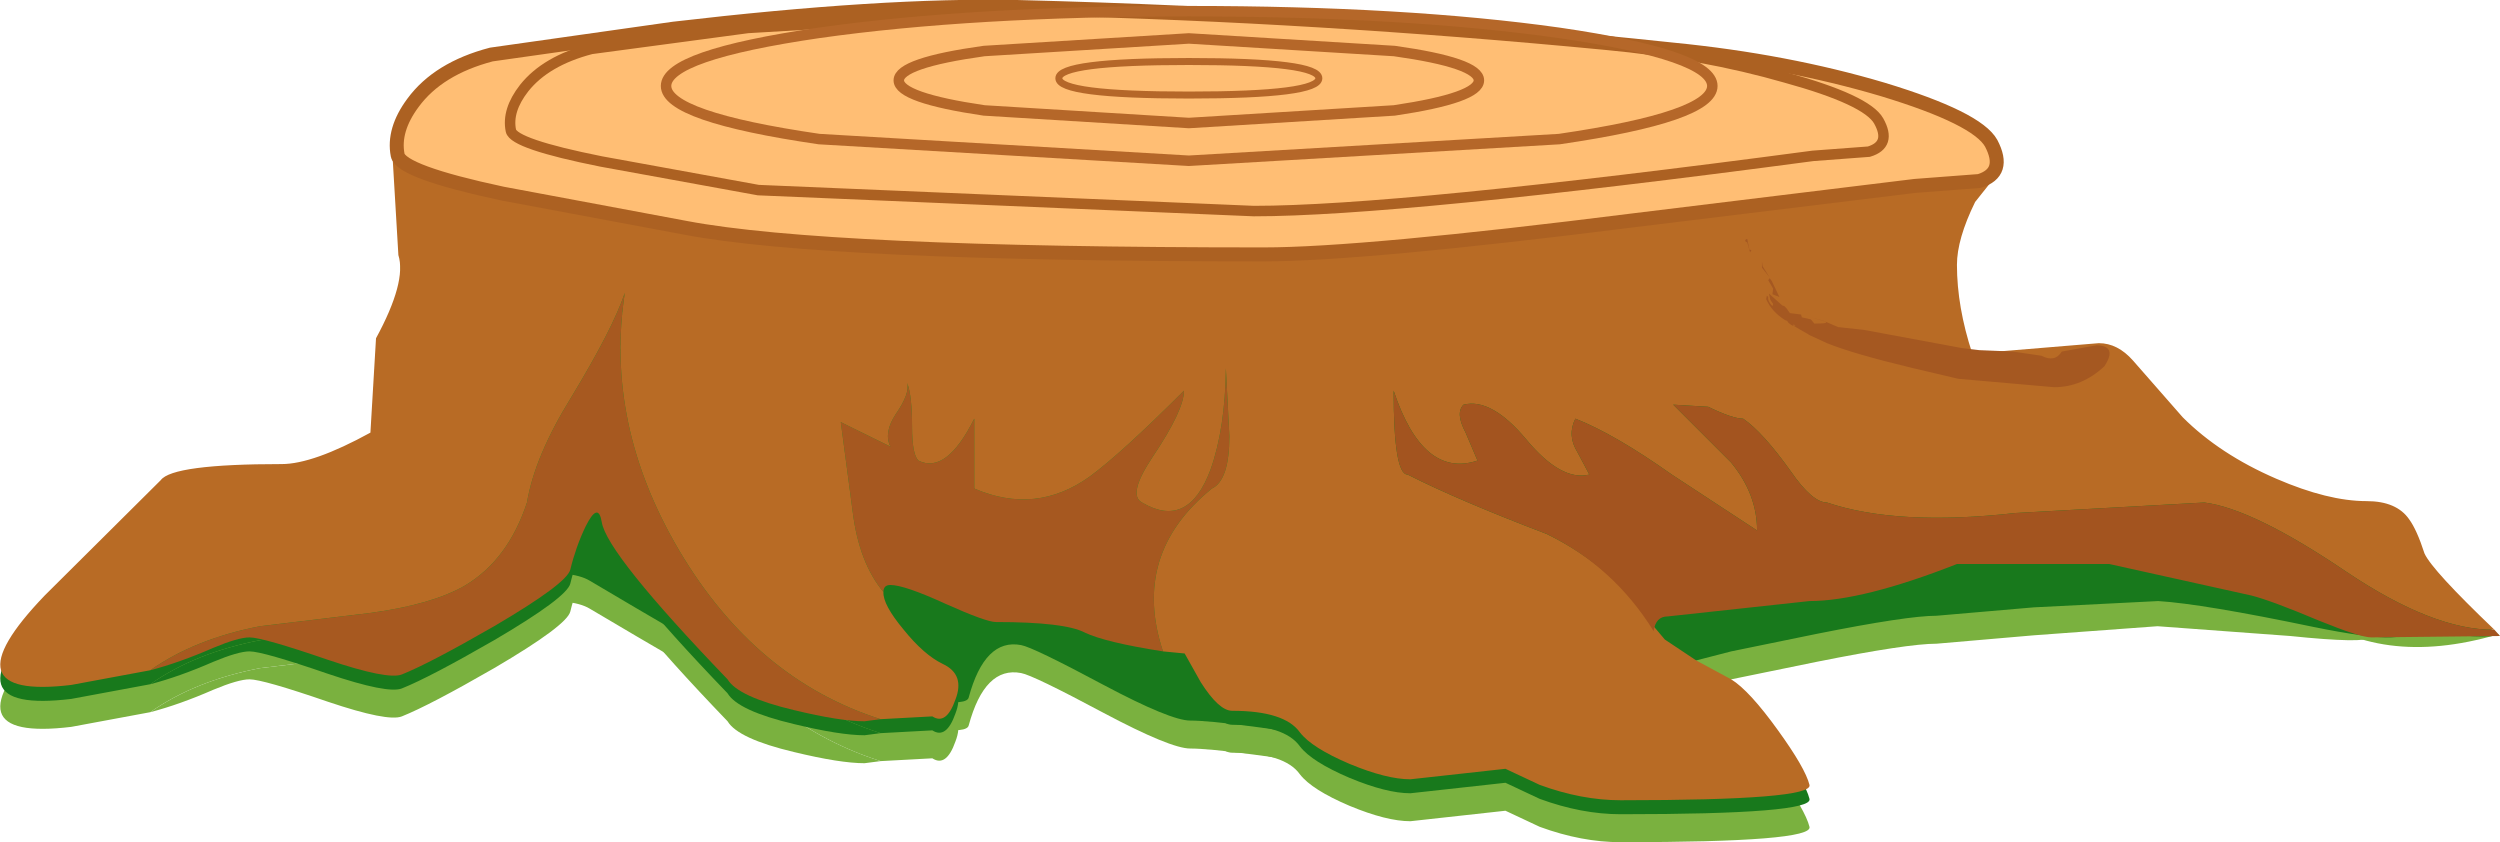 <?xml version="1.0" encoding="UTF-8" standalone="no"?>
<svg xmlns:xlink="http://www.w3.org/1999/xlink" height="180.75px" width="536.55px" xmlns="http://www.w3.org/2000/svg">
  <g transform="matrix(3.0, 0.0, 0.0, 3.0, -972.3, -718.8)">
    <path d="M422.2 294.85 Q411.75 293.15 409.25 293.15 407.85 293.15 403.05 290.6 398.0 287.9 397.15 287.75 394.55 287.25 393.4 291.5 393.15 292.55 384.4 290.4 L374.25 287.75 Q373.9 287.65 366.3 283.15 365.0 282.35 361.4 282.7 L358.0 283.15 367.15 266.5 402.2 267.75 444.3 268.15 Q494.75 284.4 493.75 285.2 493.25 285.65 487.95 285.1 L478.45 284.4 469.6 285.05 462.65 285.65 Q460.55 285.65 454.05 286.95 L447.95 288.2 422.2 294.85" fill="#7ab13f" fill-rule="evenodd" stroke="none"/>
    <path d="M339.35 288.95 Q336.95 290.0 334.85 290.55 338.05 288.3 342.7 287.4 L350.6 286.45 Q355.0 285.85 357.35 284.5 360.45 282.65 361.8 278.55 362.35 275.25 364.95 271.05 367.95 266.1 368.8 263.55 367.35 272.95 372.7 282.0 378.15 291.2 387.1 294.05 L385.95 294.2 Q384.2 294.2 380.9 293.4 376.9 292.45 376.15 291.2 367.5 282.2 367.15 279.95 366.9 278.45 366.0 280.25 365.3 281.7 364.9 283.35 364.65 284.35 359.45 287.4 354.85 290.05 352.85 290.85 351.85 291.25 347.55 289.8 342.9 288.2 341.95 288.2 341.15 288.2 339.35 288.95" fill="#7ab13f" fill-rule="evenodd" stroke="none"/>
    <path d="M410.7 276.2 Q411.75 273.25 411.8 268.95 L412.05 273.8 Q412.05 276.95 410.8 277.55 405.0 282.25 407.3 289.2 403.15 288.55 401.7 287.85 400.25 287.1 395.35 287.1 394.65 287.1 391.75 285.8 388.8 284.45 387.8 284.45 387.3 284.45 387.3 284.95 385.55 282.85 385.1 279.2 L384.25 272.8 387.8 274.55 Q387.3 273.55 388.2 272.2 389.2 270.75 389.0 270.0 389.35 270.9 389.35 273.15 389.35 275.1 389.8 275.55 391.8 276.55 393.8 272.55 L393.8 277.55 Q398.2 279.45 402.05 276.7 404.3 275.05 408.8 270.55 408.8 271.95 406.55 275.3 404.75 278.0 405.8 278.55 409.1 280.5 410.7 276.2" fill="#7ab13f" fill-rule="evenodd" stroke="none"/>
    <path d="M417.1 295.0 Q416.0 293.45 412.25 293.45 411.3 293.45 410.0 291.4 L408.85 289.35 407.3 289.2 Q405.0 282.25 410.8 277.55 412.05 276.95 412.05 273.8 L411.8 268.95 Q411.75 273.25 410.7 276.2 409.1 280.5 405.8 278.55 404.75 278.0 406.55 275.3 408.8 271.95 408.8 270.55 404.3 275.05 402.05 276.7 398.2 279.45 393.8 277.55 L393.8 272.55 Q391.8 276.55 389.8 275.55 389.35 275.1 389.35 273.15 389.35 270.9 389.0 270.0 389.2 270.75 388.2 272.2 387.3 273.55 387.8 274.55 L384.25 272.8 385.1 279.2 Q385.55 282.85 387.3 284.95 387.25 285.85 388.75 287.65 390.2 289.45 391.55 290.1 393.15 290.85 392.45 292.65 391.8 294.5 390.8 293.85 L387.1 294.05 Q378.15 291.2 372.7 282.0 367.35 272.95 368.8 263.55 367.95 266.1 364.95 271.05 362.35 275.25 361.8 278.55 360.45 282.65 357.35 284.5 355.0 285.85 350.6 286.45 L342.7 287.4 Q338.05 288.3 334.85 290.55 L329.2 291.6 Q320.1 292.7 327.3 285.2 L335.6 276.95 Q336.45 275.8 344.25 275.8 346.5 275.8 350.6 273.55 L351.0 266.8 Q353.25 262.3 352.85 260.8 L352.5 253.25 450.55 251.4 464.15 253.8 463.15 256.9 Q464.1 259.7 464.1 261.55 464.1 264.55 465.2 267.9 L474.25 267.15 Q475.6 267.15 476.7 268.4 L480.25 272.45 Q482.9 275.1 486.95 276.85 490.65 278.45 493.4 278.45 495.55 278.45 496.45 279.75 497.0 280.5 497.55 282.2 498.1 283.4 502.75 285.0 494.35 287.45 488.8 283.15 483.25 278.85 480.85 278.55 L468.3 279.3 Q459.85 280.25 454.8 278.55 453.75 278.55 452.2 276.3 450.2 273.5 448.8 272.55 448.05 272.55 446.3 271.7 L443.8 271.55 447.95 275.7 Q449.8 277.95 449.8 280.55 L443.7 276.55 Q439.6 273.65 436.8 272.55 436.2 273.75 436.95 274.95 L437.8 276.55 Q435.8 277.05 433.3 274.05 430.8 271.05 428.8 271.55 428.2 272.15 428.95 273.55 L429.8 275.55 Q425.9 276.85 423.8 270.55 423.8 276.55 424.8 276.55 428.45 278.4 434.75 280.8 439.55 283.15 441.15 287.4 439.65 288.15 439.65 288.95 439.65 289.55 443.1 290.1 447.1 290.7 447.95 291.2 449.25 292.0 451.3 294.85 453.25 297.55 453.55 298.75 453.85 299.85 440.05 299.85 437.25 299.85 434.25 298.75 L431.8 297.6 425.0 298.35 Q423.3 298.35 420.65 297.25 417.95 296.1 417.1 295.0" fill="#7ab13f" fill-rule="evenodd" stroke="none"/>
    <path d="M422.2 292.85 Q411.75 291.15 409.25 291.15 407.85 291.15 403.05 288.6 398.0 285.9 397.15 285.75 394.55 285.25 393.4 289.5 393.15 290.55 384.4 288.4 L374.25 285.75 Q373.9 285.65 366.3 281.15 365.0 280.35 361.4 280.7 L358.0 281.15 367.15 264.5 402.2 265.75 444.3 266.15 Q494.75 282.4 496.1 284.25 497.45 286.05 489.6 284.45 481.7 282.8 478.5 282.6 L469.6 283.05 462.65 283.65 Q460.55 283.65 454.05 284.95 L447.95 286.2 422.2 292.85" fill="#18791c" fill-rule="evenodd" stroke="none"/>
    <path d="M339.35 286.95 Q336.95 288.0 334.85 288.55 338.05 286.3 342.7 285.4 L350.6 284.45 Q355.0 283.85 357.35 282.5 360.45 280.65 361.8 276.55 362.35 273.25 364.95 269.05 367.95 264.1 368.8 261.55 367.35 270.95 372.7 280.0 378.15 289.2 387.1 292.05 L385.95 292.2 Q384.2 292.2 380.9 291.4 376.9 290.45 376.15 289.2 367.5 280.2 367.15 277.95 366.9 276.45 366.0 278.25 365.3 279.7 364.9 281.35 364.65 282.35 359.45 285.4 354.85 288.05 352.85 288.85 351.85 289.25 347.55 287.8 342.9 286.2 341.95 286.2 341.15 286.2 339.35 286.95" fill="#18791c" fill-rule="evenodd" stroke="none"/>
    <path d="M410.7 274.2 Q411.75 271.25 411.8 266.95 L412.05 271.8 Q412.05 274.95 410.8 275.55 405.0 280.25 407.3 287.2 403.15 286.55 401.7 285.85 400.25 285.1 395.35 285.1 394.65 285.1 391.75 283.8 388.8 282.45 387.8 282.45 387.3 282.45 387.3 282.95 385.55 280.85 385.1 277.2 L384.25 270.8 387.8 272.55 Q387.3 271.55 388.2 270.2 389.2 268.75 389.0 268.0 389.35 268.9 389.35 271.15 389.35 273.1 389.8 273.55 391.8 274.55 393.8 270.55 L393.8 275.55 Q398.2 277.45 402.05 274.7 404.3 273.05 408.8 268.55 408.8 269.95 406.55 273.3 404.75 276.0 405.8 276.55 409.1 278.5 410.7 274.2" fill="#18791c" fill-rule="evenodd" stroke="none"/>
    <path d="M433.3 272.05 Q430.8 269.05 428.8 269.55 428.2 270.15 428.95 271.55 L429.8 273.55 Q425.9 274.85 423.8 268.55 423.8 274.55 424.8 274.55 428.45 276.4 434.75 278.8 439.55 281.15 441.15 285.4 439.65 286.15 439.65 286.95 439.65 287.55 443.1 288.1 447.1 288.7 447.95 289.2 449.25 290.0 451.3 292.85 453.25 295.55 453.55 296.75 453.85 297.85 440.05 297.85 437.25 297.85 434.25 296.75 L431.8 295.6 425.0 296.35 Q423.3 296.35 420.65 295.25 417.95 294.1 417.1 293.0 416.0 291.45 412.25 291.45 411.3 291.45 410.0 289.4 L408.85 287.35 407.3 287.2 Q405.0 280.25 410.8 275.55 412.05 274.95 412.05 271.8 L411.8 266.95 Q411.75 271.25 410.7 274.2 409.1 278.5 405.8 276.55 404.75 276.0 406.55 273.3 408.8 269.95 408.8 268.55 404.3 273.05 402.05 274.7 398.2 277.45 393.8 275.55 L393.8 270.55 Q391.8 274.55 389.8 273.55 389.35 273.1 389.35 271.15 389.35 268.9 389.0 268.0 389.2 268.75 388.2 270.2 387.3 271.55 387.8 272.55 L384.25 270.8 385.1 277.2 Q385.55 280.85 387.3 282.95 387.25 283.85 388.75 285.65 390.2 287.45 391.55 288.1 393.15 288.85 392.45 290.65 391.8 292.5 390.8 291.85 L387.1 292.05 Q378.15 289.2 372.7 280.0 367.35 270.95 368.8 261.55 367.95 264.1 364.95 269.05 362.35 273.25 361.8 276.55 360.45 280.65 357.35 282.5 355.0 283.85 350.6 284.45 L342.7 285.4 Q338.05 286.3 334.85 288.55 L329.2 289.6 Q320.1 290.7 327.3 283.2 L335.6 274.95 Q336.45 273.8 344.25 273.8 346.5 273.8 350.6 271.55 L351.0 264.8 Q353.25 260.3 352.85 258.8 L352.5 251.25 450.55 249.4 466.25 252.4 464.75 254.7 Q463.7 257.7 463.85 260.15 464.0 262.55 465.2 265.9 L474.25 265.15 Q475.6 265.15 476.7 266.4 L480.25 270.45 Q482.9 273.1 486.95 274.85 490.65 276.45 493.4 276.45 495.55 276.45 496.45 277.75 497.0 278.5 497.55 280.2 498.1 281.4 502.9 285.05 498.2 285.7 491.95 281.5 485.3 277.0 481.8 276.55 L468.3 277.3 Q459.85 278.25 454.8 276.55 453.75 276.55 452.2 274.3 450.2 271.5 448.8 270.55 448.05 270.55 446.3 269.7 L443.8 269.55 447.95 273.7 Q449.8 275.95 449.8 278.55 L443.7 274.55 Q439.6 271.65 436.8 270.55 436.2 271.75 436.95 272.95 L437.8 274.55 Q435.8 275.05 433.3 272.05" fill="#18791c" fill-rule="evenodd" stroke="none"/>
    <path d="M339.35 285.95 Q336.95 287.0 334.85 287.55 338.05 285.3 342.7 284.4 L350.6 283.45 Q355.0 282.85 357.35 281.5 360.45 279.65 361.8 275.55 362.35 272.25 364.95 268.05 367.95 263.1 368.8 260.55 367.35 269.95 372.7 279.0 378.15 288.2 387.1 291.05 L385.95 291.2 Q384.2 291.2 380.9 290.4 376.9 289.45 376.15 288.2 367.5 279.2 367.15 276.95 366.9 275.45 366.0 277.25 365.3 278.7 364.9 280.35 364.65 281.35 359.45 284.4 354.85 287.05 352.85 287.85 351.85 288.25 347.55 286.8 342.9 285.2 341.95 285.2 341.15 285.2 339.35 285.95" fill="#a75920" fill-rule="evenodd" stroke="none"/>
    <path d="M410.7 273.2 Q411.75 270.25 411.8 265.95 L412.05 270.8 Q412.05 273.95 410.8 274.55 405.0 279.25 407.3 286.2 403.15 285.55 401.7 284.85 400.25 284.1 395.35 284.1 394.65 284.1 391.75 282.8 388.8 281.45 387.8 281.45 387.3 281.45 387.3 281.95 385.55 279.85 385.1 276.2 L384.25 269.8 387.8 271.55 Q387.3 270.55 388.2 269.2 389.2 267.75 389.0 267.0 389.35 267.9 389.35 270.15 389.35 272.1 389.8 272.55 391.8 273.55 393.8 269.55 L393.8 274.55 Q398.2 276.45 402.05 273.7 404.3 272.05 408.8 267.55 408.8 268.95 406.55 272.3 404.75 275.0 405.8 275.55 409.1 277.5 410.7 273.2" fill="#a65820" fill-rule="evenodd" stroke="none"/>
    <path d="M428.8 268.55 Q428.2 269.15 428.95 270.55 L429.8 272.55 Q425.9 273.85 423.8 267.55 423.8 273.55 424.8 273.55 428.45 275.4 434.75 277.8 439.55 280.15 442.4 284.4 L443.2 285.35 445.45 286.85 447.95 288.2 Q449.25 289.0 451.3 291.85 453.25 294.55 453.55 295.75 453.85 296.85 440.05 296.85 437.25 296.85 434.25 295.75 L431.8 294.6 425.0 295.35 Q423.3 295.35 420.65 294.25 417.95 293.1 417.1 292.0 416.0 290.45 412.25 290.45 411.3 290.45 410.0 288.4 L408.85 286.35 407.3 286.2 Q405.0 279.25 410.8 274.55 412.05 273.95 412.05 270.8 L411.8 265.95 Q411.75 270.25 410.7 273.2 409.1 277.5 405.8 275.55 404.75 275.0 406.55 272.3 408.8 268.95 408.8 267.55 404.3 272.05 402.05 273.7 398.2 276.45 393.8 274.55 L393.8 269.55 Q391.8 273.55 389.8 272.55 389.35 272.1 389.35 270.15 389.35 267.9 389.0 267.0 389.2 267.75 388.2 269.2 387.3 270.55 387.8 271.55 L384.25 269.8 385.1 276.2 Q385.55 279.85 387.3 281.95 387.25 282.85 388.75 284.65 390.2 286.45 391.55 287.1 393.15 287.85 392.45 289.65 391.8 291.5 390.8 290.85 L387.1 291.05 Q378.15 288.2 372.7 279.0 367.35 269.95 368.8 260.55 367.95 263.1 364.95 268.05 362.35 272.25 361.8 275.55 360.45 279.65 357.35 281.5 355.0 282.85 350.6 283.45 L342.7 284.4 Q338.05 285.3 334.85 287.55 L329.2 288.6 Q320.1 289.7 327.3 282.2 L335.6 273.95 Q336.45 272.8 344.25 272.8 346.5 272.8 350.6 270.55 L351.0 263.8 Q353.2 259.75 352.6 257.85 L352.15 250.25 450.55 248.4 466.95 252.1 465.4 254.05 Q464.1 256.7 464.1 258.55 464.1 261.55 465.2 264.9 L474.25 264.15 Q475.6 264.15 476.7 265.4 L480.25 269.45 Q482.9 272.1 486.95 273.85 490.65 275.45 493.4 275.45 495.55 275.45 496.45 276.75 497.0 277.5 497.55 279.2 498.1 280.4 502.55 284.65 498.2 284.7 491.95 280.5 485.3 276.0 481.8 275.55 L468.3 276.3 Q459.85 277.25 454.8 275.55 453.75 275.55 452.2 273.3 450.2 270.5 448.8 269.55 448.05 269.55 446.3 268.7 L443.8 268.55 447.95 272.7 Q449.8 274.95 449.8 277.55 L443.7 273.55 Q439.6 270.65 436.8 269.55 436.2 270.75 436.95 271.95 L437.8 273.55 Q435.8 274.05 433.3 271.05 430.8 268.05 428.8 268.55" fill="#b86b25" fill-rule="evenodd" stroke="none"/>
    <path d="M436.95 271.95 Q436.2 270.75 436.8 269.55 439.6 270.65 443.7 273.55 L449.8 277.55 Q449.8 274.95 447.95 272.7 L443.8 268.55 446.3 268.7 Q448.05 269.55 448.8 269.55 450.2 270.5 452.2 273.3 453.75 275.55 454.8 275.55 459.85 277.25 468.3 276.3 L481.8 275.55 Q485.3 276.0 491.95 280.5 498.2 284.7 502.55 284.65 L502.95 285.1 493.75 285.2 Q492.95 285.2 490.0 284.0 486.55 282.55 485.15 282.2 L475.0 279.95 464.1 279.95 Q457.35 282.6 453.55 282.6 L443.4 283.7 Q442.55 283.7 442.4 284.75 439.55 280.15 434.75 277.8 428.45 275.4 424.8 273.55 423.8 273.55 423.8 267.55 425.9 273.85 429.8 272.55 L428.95 270.55 Q428.2 269.15 428.8 268.55 430.8 268.05 433.3 271.05 435.8 274.05 437.8 273.55 L436.95 271.95" fill="#a3541f" fill-rule="evenodd" stroke="none"/>
    <path d="M414.5 257.8 Q383.15 257.8 373.15 255.9 L360.05 253.45 Q352.8 251.9 352.55 250.7 352.2 248.9 353.65 246.95 355.45 244.5 359.25 243.5 L372.3 241.65 Q387.25 239.9 396.85 240.1 420.8 240.7 443.8 243.15 451.9 243.95 458.8 246.0 465.55 248.05 466.55 249.85 467.65 251.95 465.7 252.55 L461.1 252.9 441.05 255.35 Q421.6 257.8 414.5 257.8" fill="#ffbe74" fill-rule="evenodd" stroke="none"/>
    <path d="M414.5 257.8 Q383.15 257.8 373.15 255.9 L360.05 253.45 Q352.8 251.9 352.55 250.7 352.2 248.9 353.65 246.95 355.45 244.5 359.25 243.5 L372.3 241.65 Q387.25 239.9 396.85 240.1 420.8 240.7 443.8 243.15 451.9 243.95 458.8 246.0 465.55 248.05 466.55 249.85 467.65 251.95 465.7 252.55 L461.1 252.9 441.05 255.35 Q421.6 257.8 414.5 257.8 Z" fill="none" stroke="#ac6122" stroke-linecap="butt" stroke-linejoin="miter-clip" stroke-miterlimit="3.0" stroke-width="1.0"/>
    <path d="M453.8 250.75 Q424.15 254.7 413.8 254.7 L378.35 253.2 367.1 251.15 Q360.85 249.9 360.65 248.95 360.35 247.5 361.6 245.9 363.15 243.95 366.4 243.1 L377.6 241.6 398.65 240.35 Q418.15 240.8 439.0 242.8 445.95 243.45 451.85 245.15 457.65 246.75 458.5 248.25 459.45 249.95 457.8 250.45 L453.8 250.75" fill="#ffbe74" fill-rule="evenodd" stroke="none"/>
    <path d="M453.8 250.75 Q424.15 254.7 413.8 254.7 L378.35 253.2 367.1 251.15 Q360.85 249.9 360.65 248.95 360.35 247.5 361.6 245.9 363.15 243.95 366.4 243.1 L377.6 241.6 398.65 240.35 Q418.15 240.8 439.0 242.8 445.95 243.45 451.85 245.15 457.65 246.75 458.5 248.25 459.45 249.95 457.8 250.45 L453.8 250.75 Z" fill="none" stroke="#ac6122" stroke-linecap="butt" stroke-linejoin="miter-clip" stroke-miterlimit="3.0" stroke-width="0.75"/>
    <path d="M429.9 245.35 Q429.9 246.6 423.85 247.5 L409.15 248.4 394.5 247.5 Q388.4 246.6 388.4 245.35 388.4 244.1 394.5 243.25 L409.15 242.35 423.85 243.25 Q429.9 244.1 429.9 245.35 Z" fill="none" stroke="#b56729" stroke-linecap="butt" stroke-linejoin="miter-clip" stroke-miterlimit="3.0" stroke-width="0.75"/>
    <path d="M418.45 245.2 Q418.45 246.4 409.15 246.4 399.85 246.4 399.85 245.2 399.85 244.0 409.15 244.0 418.45 244.0 418.45 245.2 Z" fill="none" stroke="#b56729" stroke-linecap="butt" stroke-linejoin="miter-clip" stroke-miterlimit="3.0" stroke-width="0.5"/>
    <path d="M435.65 241.95 Q446.6 243.55 446.6 245.75 446.6 247.95 435.65 249.55 L409.15 251.1 382.7 249.55 Q371.75 247.95 371.75 245.75 371.75 243.55 382.7 241.95 393.65 240.4 409.15 240.4 424.65 240.4 435.65 241.95 Z" fill="none" stroke="#b56729" stroke-linecap="butt" stroke-linejoin="miter-clip" stroke-miterlimit="3.0" stroke-width="0.75"/>
    <path d="M450.6 259.65 L450.7 259.5 450.85 259.7 451.4 260.85 450.9 260.65 450.95 260.25 450.6 259.65 M450.15 258.3 L450.2 258.65 450.7 259.45 450.15 258.75 450.15 258.3" fill="#a55821" fill-rule="evenodd" stroke="none"/>
    <path d="M448.95 256.85 Q448.95 256.7 449.1 256.7 L449.25 257.45 449.4 257.5 449.3 257.65 449.1 256.95 448.95 256.85" fill="#a55821" fill-rule="evenodd" stroke="none"/>
    <path d="M468.1 264.75 L470.15 265.05 Q471.1 265.55 471.6 264.75 L474.1 264.3 Q475.6 264.35 474.65 265.8 473.05 267.3 471.05 267.3 L464.2 266.7 460.8 265.9 Q456.65 264.9 454.8 264.15 L453.5 263.55 453.45 263.5 453.35 263.45 453.0 263.25 452.4 262.9 452.55 262.9 452.4 262.8 452.4 262.9 452.35 262.9 452.25 262.85 452.05 262.7 451.95 262.55 451.8 262.5 Q450.85 261.9 450.45 261.0 L450.5 260.75 450.6 260.85 Q450.55 261.15 450.9 261.5 L450.95 261.35 450.75 261.05 450.65 260.6 451.6 261.45 451.75 261.5 451.9 261.65 452.15 262.0 452.95 262.1 453.0 262.3 453.65 262.45 453.9 262.75 Q455.2 262.75 454.5 262.55 L453.65 262.3 454.55 262.55 455.6 263.0 457.45 263.2 464.45 264.5 465.7 264.65 468.1 264.75" fill="#a55821" fill-rule="evenodd" stroke="none"/>
  </g>
</svg>

